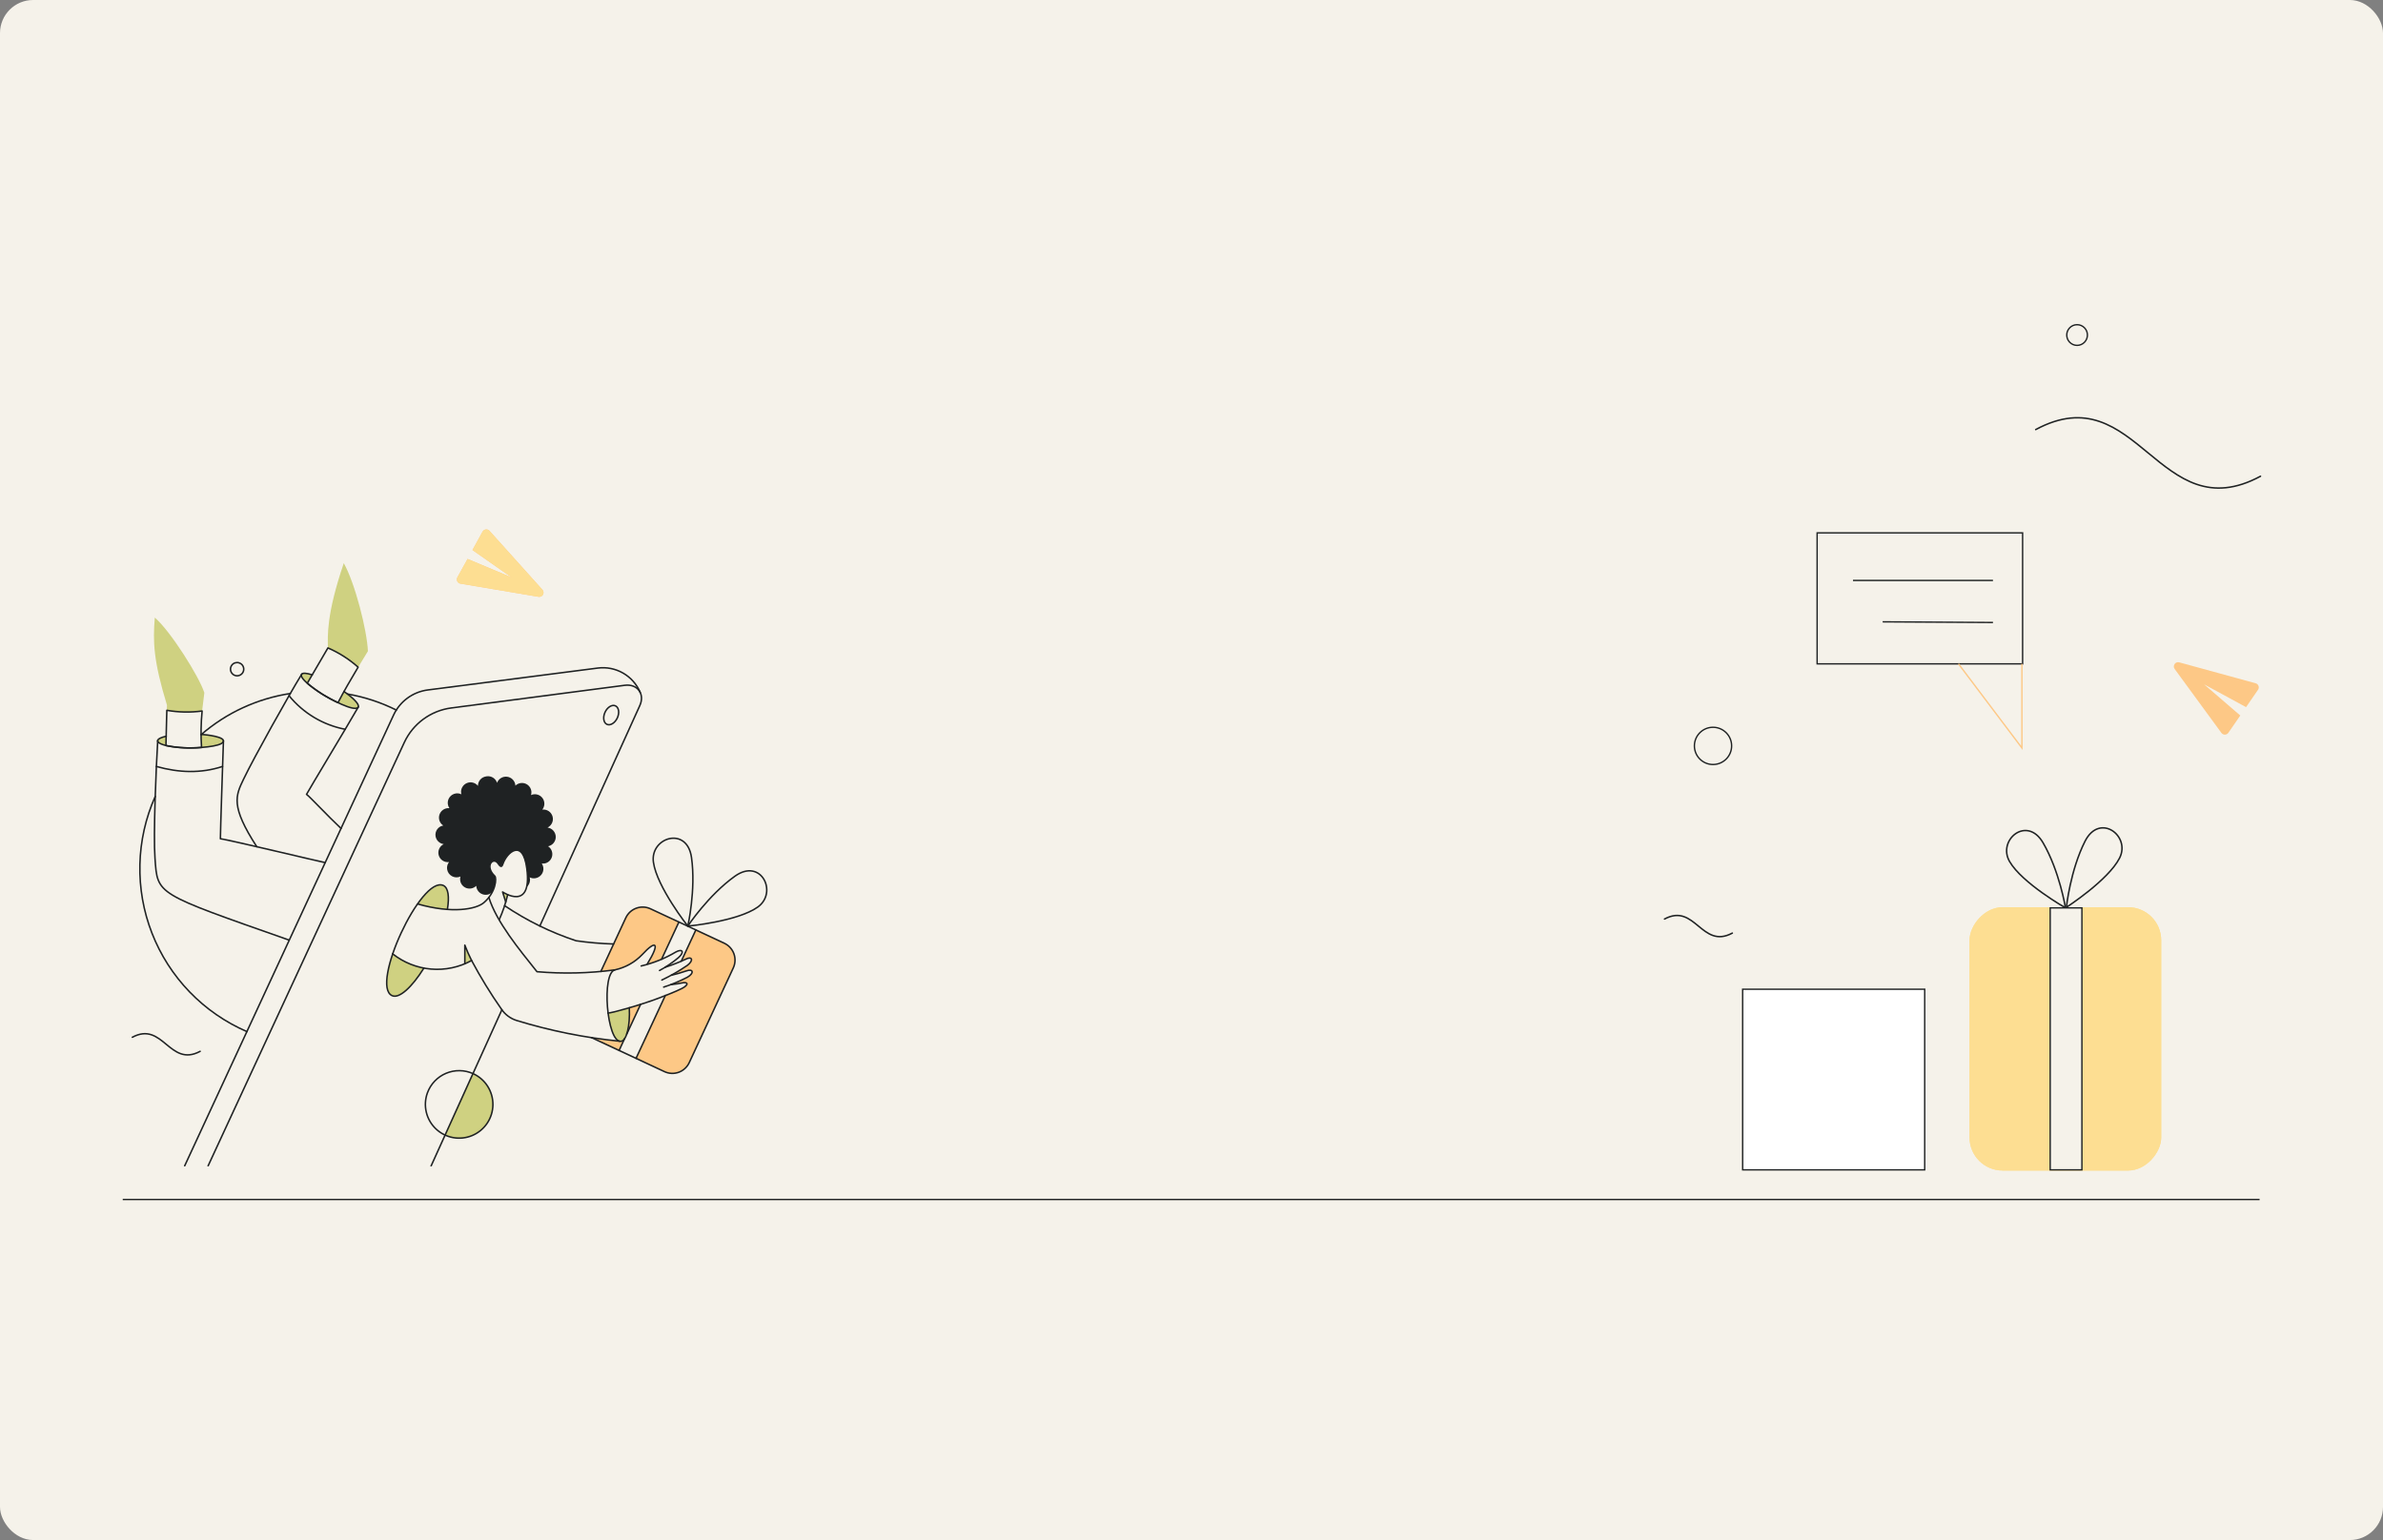 <svg width="1728" height="1117" viewBox="0 0 1728 1117" fill="none" xmlns="http://www.w3.org/2000/svg">
<rect x="0" y="0" width="1728" height="1117" fill="#808080" stroke="none"/>
<rect width="1728" height="1117" rx="24" fill="#F5F2EA"/>
<path d="M89 870H1638.5" stroke="#1F2223"/>
<g clip-path="url(#clip0_2090_4495)">
<path d="M453.74 665.722C454.485 664.116 455.541 662.672 456.846 661.474C458.151 660.276 459.679 659.348 461.344 658.745C463.009 658.14 464.776 657.868 466.546 657.948C468.315 658.028 470.051 658.459 471.654 659.212L492.248 668.815L479.69 695.788C476.423 697.237 473.059 698.454 469.622 699.433C479.274 683.966 475.765 681.288 465.606 692.369C455.83 703.037 443.767 703.938 435.641 704.699L453.74 665.722Z" fill="#FDC886"/>
<path d="M456.327 730.916C458.961 730.143 461.753 729.298 464.543 728.423L454.478 750.03C456.168 743.81 456.793 737.346 456.327 730.916Z" fill="#FDC886"/>
<path d="M449.215 755.158C450.592 755.744 452.031 754.653 452.908 753.309L448.891 761.899L428.9 752.57C434.625 753.36 445.844 754.74 449.215 755.158Z" fill="#FDC886"/>
<path d="M482.506 722.012C486.477 720.443 490.54 718.827 494.372 716.934C499.543 714.394 499.232 711.763 494.187 712.963C492.341 713.379 490.171 713.656 486.615 714.115C490.683 712.606 494.646 710.832 498.481 708.805C503.698 705.853 502.683 702.434 497.696 704.237C496.357 704.745 493.264 705.712 489.663 706.635L490.217 705.481C493.065 703.863 495.823 702.091 498.479 700.174C503.28 696.478 501.895 693.246 497.186 695.739C496.493 696.109 495.432 696.57 494.139 697.124L504.666 674.501L525.214 684.104C526.82 684.85 528.264 685.905 529.461 687.21C530.659 688.515 531.587 690.043 532.191 691.708C532.796 693.372 533.066 695.141 532.986 696.91C532.906 698.679 532.477 700.414 531.724 702.018L499.774 770.724C499.028 772.33 497.973 773.774 496.668 774.972C495.363 776.167 493.834 777.096 492.17 777.701C490.505 778.306 488.737 778.575 486.968 778.495C485.199 778.415 483.463 777.987 481.86 777.234L461.266 767.628L482.506 722.012Z" fill="#FDC886"/>
<path d="M339.048 405.403L370.954 418.795L342.604 398.939L349.945 385.596C350.185 385.163 350.526 384.793 350.939 384.519C351.352 384.244 351.825 384.073 352.318 384.019C352.811 383.964 353.309 384.029 353.772 384.207C354.235 384.385 354.648 384.672 354.977 385.042L393.347 427.752C393.77 428.232 394.034 428.83 394.104 429.466C394.174 430.101 394.047 430.743 393.739 431.304C393.431 431.864 392.958 432.316 392.383 432.597C391.809 432.879 391.162 432.976 390.53 432.877L333.877 423.32C333.39 423.24 332.93 423.045 332.534 422.751C332.137 422.457 331.818 422.073 331.601 421.63C331.384 421.187 331.276 420.698 331.286 420.205C331.297 419.712 331.426 419.228 331.661 418.795L339.048 405.403Z" fill="#FDC886"/>
<path d="M321.506 642.265C325.107 643.929 325.938 650.483 324.422 659.581C317.122 658.993 309.898 657.678 302.858 655.656C310.009 646.053 317.304 640.325 321.506 642.265Z" fill="#CFD181"/>
<path d="M284.704 691.808C291.307 697.042 299.063 700.624 307.33 702.257C298.648 716.154 289.414 724.557 284.289 722.156C279.164 719.789 279.626 707.369 284.704 691.808Z" fill="#CFD181"/>
<path d="M112.253 447.928C123.657 457.762 144.344 490.591 148.176 502.457C147.483 508.182 146.929 512.245 146.56 515.708C138.057 516.844 129.431 516.673 120.979 515.2L121.072 511.414C111.191 479.141 110.822 465.288 112.253 447.928Z" fill="#CFD181"/>
<path d="M249.293 408.45C257.511 423.178 266.099 456.977 266.789 472.308C264.342 476.23 261.987 480.108 259.725 483.943C253.205 478.142 245.801 473.418 237.792 469.951C237.649 461.361 236.504 446.016 249.293 408.45Z" fill="#CFD181"/>
<path d="M456.328 730.916C456.975 744.259 454.341 754.973 450.232 755.294C446.344 755.619 442.429 746.752 440.859 734.748C446.117 733.924 451.293 732.641 456.328 730.916Z" fill="#CFD181"/>
<path d="M343.02 778.658C345.951 779.985 348.593 781.878 350.793 784.228C352.994 786.575 354.71 789.336 355.844 792.346C356.978 795.36 357.508 798.565 357.403 801.782C357.298 804.997 356.561 808.163 355.233 811.094C353.905 814.024 352.013 816.666 349.664 818.867C347.316 821.069 344.557 822.785 341.545 823.917C338.533 825.052 335.327 825.581 332.11 825.477C328.893 825.373 325.728 824.634 322.797 823.307L343.02 778.658Z" fill="#CFD181"/>
<path d="M120.471 534.04L120.332 540.781C112.252 538.791 112.437 535.887 120.471 534.04Z" fill="#CFD181"/>
<path d="M259.773 512.846C258.74 514.637 252.755 513.215 245.091 509.706C246.43 507.075 247.907 504.36 249.431 501.534C256.495 506.472 260.818 511.035 259.773 512.846Z" fill="#CFD181"/>
<path d="M218.68 489.114C219.373 487.913 222.281 488.142 226.391 489.483L222.836 495.577C219.604 492.669 217.988 490.314 218.68 489.114Z" fill="#CFD181"/>
<path d="M337.202 685.528C338.415 689.392 340.024 693.122 342.004 696.655L337.064 699.012L337.202 685.528Z" fill="#CFD181"/>
<path d="M364.445 646.977L366.661 653.994L368.139 648.916L364.445 646.977Z" fill="#CFD181"/>
<path d="M162.025 537.41C162.025 539.626 155.377 541.473 146.143 542.165C146.004 538.426 145.958 535.332 145.912 532.654C155.285 533.301 162.025 535.194 162.025 537.41Z" fill="#CFD181"/>
<path d="M112.529 577.717C105.606 593.268 101.837 610.038 101.439 627.056C101.04 644.073 104.019 661.003 110.208 676.861C116.395 692.717 125.668 707.192 137.485 719.442C149.305 731.691 163.438 741.477 179.062 748.23" stroke="#1F2223" stroke-width="1.1" stroke-linecap="round" stroke-linejoin="round"/>
<path d="M210.508 503.012C186.555 506.659 164.129 517.017 145.821 532.886" stroke="#1F2223" stroke-width="1.1" stroke-linecap="round" stroke-linejoin="round"/>
<path d="M287.383 515.015C276.21 509.428 264.281 505.508 251.97 503.383" stroke="#1F2223" stroke-width="1.1" stroke-linecap="round" stroke-linejoin="round"/>
<path d="M363.938 732.394L312.594 845.7" stroke="#1F2223" stroke-width="1.1" stroke-linecap="round" stroke-linejoin="round"/>
<path d="M391.454 671.631L463.897 511.876C467.821 503.371 462.281 495.855 453.001 497.053L327.229 513.489C319.917 514.447 312.967 517.234 307.021 521.592C301.072 525.951 296.322 531.74 293.209 538.424L150.908 845.605" stroke="#1F2223" stroke-width="1.1" stroke-linecap="round" stroke-linejoin="round"/>
<path d="M365.934 656.91C381.953 667.719 399.38 676.277 417.727 682.343C426.725 683.635 435.789 684.42 444.875 684.697" stroke="#1F2223" stroke-width="1.1" stroke-linecap="round" stroke-linejoin="round"/>
<path d="M435.687 704.646L453.796 665.676C455.31 662.439 458.047 659.934 461.406 658.714C464.765 657.494 468.471 657.657 471.71 659.166L525.214 684.144C528.451 685.657 530.956 688.394 532.177 691.752C533.398 695.113 533.236 698.818 531.726 702.058L499.774 770.763C498.26 774 495.523 776.505 492.164 777.725C488.805 778.945 485.099 778.782 481.86 777.273L428.901 752.57" stroke="#1F2223" stroke-width="1.1" stroke-linecap="round" stroke-linejoin="round"/>
<path d="M498.712 671.724C498.712 671.724 534.691 668.414 549.456 657.919C564.22 647.424 551.959 621.955 532.973 635.478C513.684 649.208 498.712 671.724 498.712 671.724Z" stroke="#1F2223" stroke-width="1.1" stroke-linecap="round" stroke-linejoin="round"/>
<path d="M498.751 671.724C498.751 671.724 476.38 643.378 473.819 625.413C471.258 607.448 498.165 598.87 501.424 621.897C504.768 645.366 498.751 671.724 498.751 671.724Z" stroke="#1F2223" stroke-width="1.1" stroke-linecap="round" stroke-linejoin="round"/>
<path d="M366.735 654.233L364.446 646.943C364.446 646.943 386.002 661.579 382.036 630.089C379.191 607.49 367.362 618.425 364.623 626.738C363.982 628.682 363.199 629.296 361.221 626.349C357.668 621.083 351.117 628.145 358.774 635.398C360.244 636.793 359.683 647.157 350.877 654.7C345.288 659.492 327.976 662.826 302.906 655.672" stroke="#1F2223" stroke-width="1.1" stroke-linecap="round" stroke-linejoin="round"/>
<path d="M368.139 648.916C366.697 655.137 364.64 661.2 361.998 667.015" stroke="#1F2223" stroke-width="1.1" stroke-linecap="round" stroke-linejoin="round"/>
<path d="M354.471 650.901C360.06 668.769 376.496 688.622 389.378 704.784C408.161 706.395 427.064 705.96 445.754 703.489" stroke="#1F2223" stroke-width="1.1" stroke-linecap="round" stroke-linejoin="round"/>
<path d="M284.705 691.808C292.715 698.164 302.42 702.018 312.609 702.884C322.798 703.749 333.015 701.586 341.98 696.668C348.467 708.827 355.676 720.586 363.568 731.883C366.177 735.815 370.056 738.731 374.557 740.145C398.914 747.625 423.954 752.667 449.309 755.197" stroke="#1F2223" stroke-width="1.1" stroke-linecap="round" stroke-linejoin="round"/>
<path d="M307.329 702.245C298.647 716.142 289.423 724.526 284.288 722.144C268.403 714.774 305.366 634.82 321.504 642.265C325.105 643.93 325.936 650.483 324.42 659.581" stroke="#1F2223" stroke-width="1.1" stroke-linecap="round" stroke-linejoin="round"/>
<path d="M162.025 537.41C161.563 551.631 159.809 603.02 159.809 608.33C167.935 609.576 232.067 624.997 235.715 625.643" stroke="#1F2223" stroke-width="1.1" stroke-linecap="round" stroke-linejoin="round"/>
<path d="M209.582 681.835C112.205 647.572 114.338 649.19 112.382 622.458C111.14 605.421 113.167 556.571 114.367 537.364" stroke="#1F2223" stroke-width="1.1" stroke-linecap="round" stroke-linejoin="round"/>
<path d="M259.773 512.846C252.756 525.219 224.781 571.484 222.281 576.147C224.954 578.133 237.194 591.386 247.31 600.897" stroke="#1F2223" stroke-width="1.1" stroke-linecap="round" stroke-linejoin="round"/>
<path d="M186.172 614.101C167.104 584.596 170.805 577.26 176.695 564.974C184.325 549.096 209.478 504.119 218.805 488.976" stroke="#1F2223" stroke-width="1.1" stroke-linecap="round" stroke-linejoin="round"/>
<path d="M464.191 502.11C461.688 496.254 457.345 491.373 451.821 488.204C446.298 485.034 439.892 483.749 433.573 484.543L310.248 500.426C304.905 501.111 299.824 503.139 295.479 506.321C291.132 509.503 287.664 513.735 285.397 518.621L133.908 845.612" stroke="#1F2223" stroke-width="1.1" stroke-linecap="round" stroke-linejoin="round"/>
<path d="M438.731 516.585C437.03 520.279 437.623 524.203 440.07 525.357C442.517 526.512 445.933 524.434 447.642 520.74C449.35 517.047 448.759 513.103 446.303 511.968C443.846 510.833 440.432 512.892 438.731 516.585Z" stroke="#1F2223" stroke-width="1.1" stroke-linecap="round" stroke-linejoin="round"/>
<path d="M161.379 555.925C145.786 561.045 129.825 560.542 113.403 555.925" stroke="#1F2223" stroke-width="1.1" stroke-linecap="round" stroke-linejoin="round"/>
<path d="M250.322 528.954C234.301 525.898 219.877 517.274 209.603 504.607" stroke="#1F2223" stroke-width="1.1" stroke-linecap="round" stroke-linejoin="round"/>
<path d="M339.048 405.403L370.954 418.795L342.604 398.939L349.945 385.596C350.185 385.163 350.526 384.793 350.939 384.519C351.352 384.244 351.825 384.073 352.318 384.019C352.811 383.964 353.309 384.029 353.772 384.207C354.235 384.385 354.648 384.672 354.977 385.042L393.347 427.752C393.77 428.232 394.034 428.83 394.104 429.466C394.174 430.101 394.047 430.743 393.739 431.304C393.431 431.864 392.958 432.316 392.383 432.597C391.809 432.879 391.162 432.976 390.53 432.877L333.877 423.32C333.39 423.24 332.93 423.045 332.534 422.751C332.137 422.457 331.818 422.073 331.601 421.63C331.384 421.187 331.276 420.698 331.286 420.205C331.297 419.712 331.426 419.228 331.661 418.795L339.048 405.403Z" fill="#FDDE92"/>
<path d="M145.129 762.545C122.873 774.503 118.209 740.381 95.955 752.339" stroke="#1F2223" stroke-width="1.1" stroke-linecap="round" stroke-linejoin="round"/>
<path d="M464.959 700.628C473.819 698.553 482.307 695.129 490.124 690.471C494.834 687.885 496.6 690.485 492.017 694.534C487.773 698.133 483.162 701.277 478.259 703.909" stroke="#1F2223" stroke-width="1.1" stroke-linecap="round" stroke-linejoin="round"/>
<path d="M482.47 701.503C487.465 699.907 492.353 697.994 497.106 695.778C501.854 693.273 503.241 696.507 498.398 700.21C492.522 704.215 486.348 707.768 479.93 710.832" stroke="#1F2223" stroke-width="1.1" stroke-linecap="round" stroke-linejoin="round"/>
<path d="M486.938 707.323C490.561 706.482 494.137 705.449 497.65 704.23C502.614 702.368 503.647 705.833 498.435 708.8C492.921 711.665 487.175 714.059 481.259 715.957" stroke="#1F2223" stroke-width="1.1" stroke-linecap="round" stroke-linejoin="round"/>
<path d="M440.86 734.748C442.152 735.164 464.824 728.933 478.167 723.76C483.513 721.682 489.102 719.595 494.327 717.019C499.585 714.424 499.274 711.829 494.188 713.002C492.344 713.427 490.172 713.695 486.617 714.157" stroke="#1F2223" stroke-width="1.1" stroke-linecap="round" stroke-linejoin="round"/>
<path d="M456.329 730.916C456.975 744.26 454.341 754.961 450.232 755.294C439.951 756.128 435.895 705.175 446.123 703.399C453.572 701.737 460.365 697.912 465.653 692.408C475.778 681.34 478.952 683.728 469.346 699.195" stroke="#1F2223" stroke-width="1.1" stroke-linecap="round" stroke-linejoin="round"/>
<path d="M343.019 778.704C347.364 780.665 351.043 783.851 353.604 787.87C356.164 791.889 357.496 796.572 357.436 801.337C357.375 806.102 355.924 810.749 353.262 814.702C350.6 818.656 346.841 821.747 342.448 823.596C338.054 825.445 333.216 825.97 328.528 825.11C323.839 824.25 319.504 822.038 316.053 818.751C312.605 815.46 310.19 811.237 309.106 806.593C308.02 801.952 308.316 797.094 309.952 792.618C311.113 789.459 312.911 786.573 315.234 784.14C317.558 781.705 320.357 779.776 323.46 778.471C326.562 777.166 329.899 776.512 333.264 776.554C336.629 776.592 339.949 777.326 343.019 778.704Z" stroke="#1F2223" stroke-width="1.1" stroke-linecap="round" stroke-linejoin="round"/>
<path d="M226.389 489.483C222.28 488.144 219.381 487.918 218.679 489.114C216.735 492.428 230.846 501.75 234.156 503.779C238.53 506.452 257.411 516.94 259.773 512.845C260.818 511.035 256.495 506.474 249.431 501.533" stroke="#1F2223" stroke-width="1.1" stroke-linecap="round" stroke-linejoin="round"/>
<path d="M237.793 469.951C245.778 473.415 253.165 478.122 259.68 483.897C254.555 492.577 249.199 501.636 245.088 509.655C237.069 505.98 229.584 501.239 222.834 495.561L237.793 469.951Z" stroke="#1F2223" stroke-width="1.1" stroke-linecap="round" stroke-linejoin="round"/>
<path d="M120.978 515.2C129.43 516.673 138.056 516.844 146.559 515.708C145.703 524.502 145.565 533.35 146.143 542.166C137.514 542.887 128.827 542.406 120.332 540.735C120.971 514.95 120.852 519.564 120.978 515.2Z" stroke="#1F2223" stroke-width="1.1" stroke-linecap="round" stroke-linejoin="round"/>
<path d="M169 489.16C169.754 489.74 170.662 490.084 171.61 490.147C172.558 490.211 173.506 489.992 174.329 489.518C175.153 489.043 175.819 488.336 176.239 487.484C176.662 486.632 176.82 485.674 176.699 484.731C176.575 483.788 176.176 482.903 175.552 482.188C174.925 481.472 174.101 480.958 173.182 480.711C172.266 480.463 171.294 480.494 170.393 480.798C169.494 481.102 168.704 481.666 168.123 482.42C167.353 483.432 167.01 484.708 167.175 485.971C167.341 487.233 167.997 488.379 169 489.16Z" stroke="#1F2223" stroke-width="1.1" stroke-linecap="round" stroke-linejoin="round"/>
<path d="M504.576 674.494L494.049 697.117" stroke="#1F2223" stroke-width="1.1" stroke-linecap="round" stroke-linejoin="round"/>
<path d="M482.461 722.006L461.22 767.624" stroke="#1F2223" stroke-width="1.1" stroke-linecap="round" stroke-linejoin="round"/>
<path d="M492.295 668.769L479.737 695.732" stroke="#1F2223" stroke-width="1.1" stroke-linecap="round" stroke-linejoin="round"/>
<path d="M464.545 728.423L454.48 750.03" stroke="#1F2223" stroke-width="1.1" stroke-linecap="round" stroke-linejoin="round"/>
<path d="M452.91 753.309L448.94 761.899" stroke="#1F2223" stroke-width="1.1" stroke-linecap="round" stroke-linejoin="round"/>
<path d="M145.916 532.655C149.977 532.935 163.655 534.427 161.876 538.055C160.018 541.829 141.95 542.497 137.372 542.485C119.099 542.438 105.926 537.413 120.52 533.994" stroke="#1F2223" stroke-width="1.1" stroke-linecap="round" stroke-linejoin="round"/>
<path d="M341.967 696.646C340.141 693.027 338.504 689.317 337.063 685.528V699.056" stroke="#1F2223" stroke-width="1.1" stroke-linecap="round" stroke-linejoin="round"/>
<path d="M321.402 598.762C320.581 598.227 319.881 597.521 319.356 596.693C318.832 595.864 318.489 594.932 318.355 593.96C318.217 592.926 318.312 591.874 318.637 590.882C318.963 589.891 319.507 588.986 320.234 588.235C320.958 587.485 321.842 586.908 322.822 586.548C323.801 586.188 324.851 586.055 325.888 586.157C325.261 585.299 324.865 584.296 324.734 583.241C324.491 581.437 324.972 579.609 326.069 578.156C327.167 576.704 328.795 575.744 330.598 575.485C331.956 575.295 333.34 575.521 334.568 576.131C334.48 575.845 334.418 575.551 334.384 575.254C334.18 573.763 334.47 572.246 335.21 570.935C335.949 569.624 337.098 568.591 338.48 567.995C339.861 567.398 341.401 567.27 342.862 567.63C344.323 567.991 345.627 568.82 346.572 569.991C346.562 568.329 347.156 566.72 348.243 565.463C349.33 564.206 350.836 563.387 352.482 563.157L352.944 563.065C354.546 562.843 356.175 563.194 357.544 564.055C358.913 564.917 359.933 566.234 360.426 567.774C360.965 566.344 361.966 565.133 363.269 564.335C364.573 563.536 366.106 563.195 367.625 563.364C369.145 563.533 370.565 564.204 371.66 565.27C372.756 566.337 373.466 567.737 373.677 569.252C373.715 569.45 373.73 569.651 373.723 569.852C374.773 568.838 376.112 568.177 377.555 567.959C378.45 567.832 379.361 567.883 380.236 568.109C381.111 568.335 381.932 568.732 382.653 569.277C383.374 569.822 383.98 570.504 384.436 571.284C384.893 572.065 385.19 572.927 385.311 573.823C385.431 574.784 385.35 575.76 385.073 576.688C385.656 576.407 386.279 576.22 386.92 576.134C388.28 575.945 389.666 576.168 390.898 576.775C392.13 577.381 393.152 578.343 393.832 579.536C394.512 580.729 394.819 582.099 394.713 583.468C394.607 584.837 394.094 586.143 393.238 587.217C394.856 587.021 396.491 587.406 397.851 588.304C399.212 589.201 400.208 590.553 400.664 592.118C401.119 593.683 401.004 595.359 400.338 596.846C399.672 598.334 398.499 599.536 397.029 600.239C398.646 600.455 400.133 601.238 401.226 602.449C402.319 603.66 402.947 605.219 402.997 606.85C403.047 608.48 402.516 610.075 401.499 611.351C400.482 612.626 399.045 613.499 397.444 613.813C398.607 614.583 399.507 615.689 400.025 616.984C400.543 618.28 400.654 619.701 400.342 621.059C400.031 622.42 399.314 623.652 398.284 624.593C397.255 625.533 395.964 626.138 394.582 626.325C394.016 626.371 393.447 626.371 392.881 626.325C393.459 627.205 393.837 628.201 393.989 629.241C394.232 631.047 393.752 632.874 392.654 634.327C391.555 635.778 389.928 636.74 388.125 636.998C386.752 637.212 385.346 636.986 384.109 636.351C384.448 637.622 384.416 638.964 384.014 640.218C383.613 641.469 382.861 642.58 381.846 643.418C382.715 639.015 382.747 634.488 381.939 630.072C378.753 606.987 366.703 618.945 364.348 627.302C363.794 628.78 362.824 628.826 361.116 626.286C357.558 621.023 351.048 628.041 358.667 635.336C359.451 636.121 359.823 641.476 356.723 647.294C355.719 648.203 354.463 648.781 353.121 648.956C352.178 649.085 351.218 649.014 350.302 648.754C349.387 648.492 348.536 648.042 347.802 647.435C347.069 646.827 346.47 646.074 346.042 645.223C345.615 644.373 345.368 643.442 345.319 642.492C344.417 643.396 343.28 644.03 342.036 644.322C340.792 644.613 339.492 644.553 338.282 644.144C337.072 643.736 336 642.997 335.187 642.013C334.375 641.027 333.854 639.834 333.684 638.568C333.558 637.625 333.621 636.667 333.868 635.751C332.895 636.193 331.831 636.402 330.763 636.361C329.694 636.32 328.649 636.031 327.712 635.516C326.775 635 325.972 634.274 325.366 633.392C324.758 632.512 324.367 631.501 324.219 630.442C324.085 629.53 324.141 628.602 324.379 627.713C324.617 626.823 325.033 625.992 325.604 625.271C323.983 625.475 322.345 625.098 320.977 624.204C319.612 623.31 318.608 621.959 318.146 620.391C317.687 618.826 317.799 617.145 318.462 615.655C319.126 614.163 320.299 612.956 321.772 612.251C320.275 612.059 318.883 611.382 317.806 610.323C316.73 609.264 316.032 607.881 315.816 606.387C315.578 604.64 316.027 602.868 317.07 601.446C318.11 600.023 319.665 599.061 321.402 598.762Z" fill="#1F2223"/>
</g>
<rect width="139" height="191" rx="24" transform="matrix(-1 0 0 1 1567.17 658)" fill="#FDDE92"/>
<rect width="139" height="191" rx="24" transform="matrix(-1 0 0 1 1567.17 658)" fill="#FDDE92"/>
<rect x="-0.5" y="0.5" width="132" height="131" transform="matrix(-1 0 0 1 1395.17 717)" fill="white" stroke="#1F2223"/>
<rect x="-0.5" y="0.5" width="149" height="95" transform="matrix(-1 0 0 1 1466.17 386)" stroke="#1F2223"/>
<path d="M1466.17 481.5V542.5L1420.17 481.5" stroke="#FDC886"/>
<path d="M1445.17 451.5L1365.17 451.012" stroke="#1F2223"/>
<path d="M1445.17 421H1343.67" stroke="#1F2223"/>
<circle cx="14" cy="14" r="13.5" transform="matrix(-1 0 0 1 1256.17 527)" stroke="#1F2223"/>
<circle cx="8" cy="8" r="7.5" transform="matrix(-1 0 0 1 1514.17 235)" stroke="#1F2223"/>
<path d="M1639.17 345.431C1565.4 385.106 1549.94 271.894 1476.17 311.569" stroke="#1F2223" stroke-width="1.1" stroke-linecap="round" stroke-linejoin="round"/>
<path d="M1628.69 512.891L1598.29 496.37L1624.51 518.966L1615.87 531.507C1615.58 531.914 1615.21 532.247 1614.77 532.479C1614.33 532.711 1613.84 532.834 1613.35 532.838C1612.85 532.843 1612.36 532.729 1611.92 532.505C1611.48 532.282 1611.09 531.955 1610.8 531.554L1576.91 485.214C1576.53 484.694 1576.33 484.072 1576.32 483.433C1576.32 482.793 1576.51 482.168 1576.87 481.641C1577.23 481.114 1577.75 480.712 1578.35 480.49C1578.95 480.267 1579.6 480.235 1580.22 480.397L1635.63 495.583C1636.11 495.711 1636.55 495.951 1636.91 496.283C1637.28 496.615 1637.56 497.03 1637.73 497.493C1637.9 497.955 1637.96 498.452 1637.9 498.942C1637.84 499.431 1637.66 499.9 1637.38 500.307L1628.69 512.891Z" fill="#FDC886"/>
<path d="M1498.41 658.091C1498.41 658.091 1528.76 638.487 1536.98 622.346C1545.2 606.204 1522.53 589.315 1511.97 610.096C1501.24 631.201 1498.41 658.091 1498.41 658.091Z" stroke="#1F2223" stroke-width="1.1" stroke-linecap="round" stroke-linejoin="round"/>
<path d="M1256.17 676.789C1233.92 688.747 1229.25 654.625 1207 666.583" stroke="#1F2223" stroke-width="1.1" stroke-linecap="round" stroke-linejoin="round"/>
<path d="M1497.76 658.478C1497.76 658.478 1466.38 640.616 1457.25 624.93C1448.13 609.244 1469.84 591.184 1481.51 611.298C1493.43 631.791 1497.76 658.478 1497.76 658.478Z" stroke="#1F2223" stroke-width="1.1" stroke-linecap="round" stroke-linejoin="round"/>
<rect x="-0.5" y="0.5" width="23" height="190" transform="matrix(-1 0 0 1 1509.17 658)" fill="#F5F2EA" stroke="#1F2223"/>
<defs>
<clipPath id="clip0_2090_4495">
<rect width="486" height="486" fill="white" transform="matrix(-1 0 0 1 569 360)"/>
</clipPath>
</defs>
</svg>
